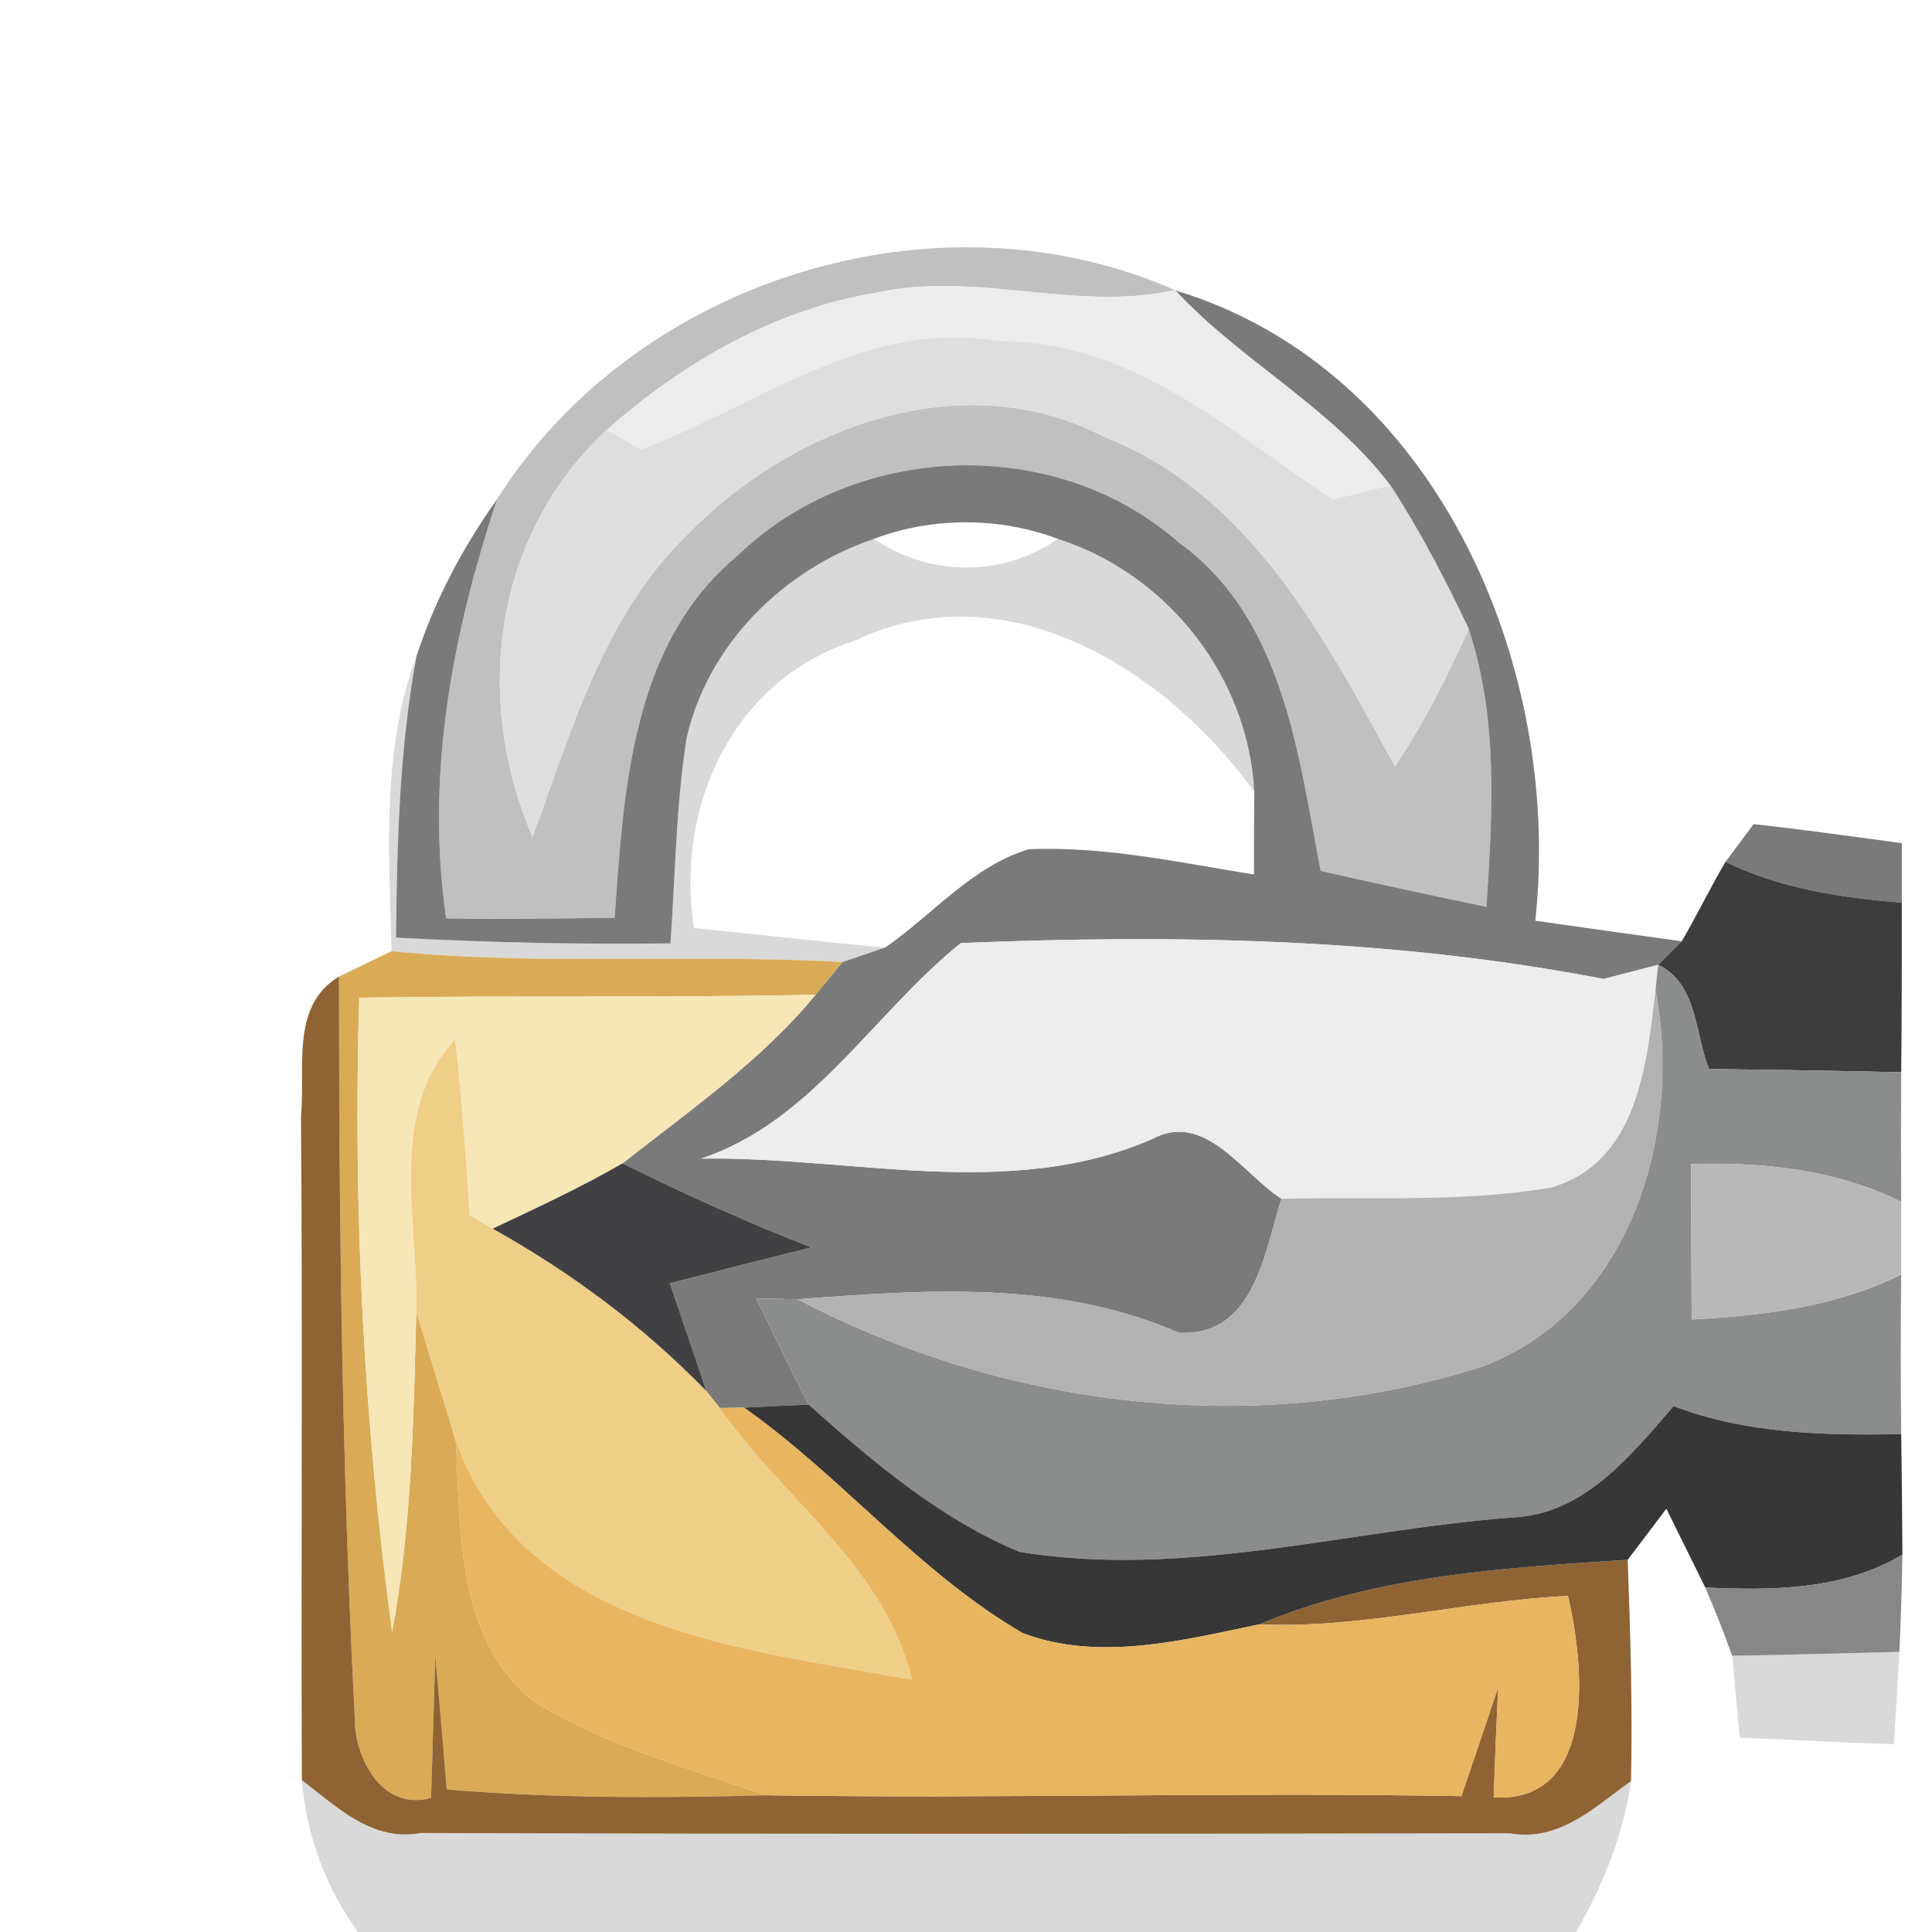 <?xml version="1.0" encoding="UTF-8" ?>
<!DOCTYPE svg PUBLIC "-//W3C//DTD SVG 1.1//EN" "http://www.w3.org/Graphics/SVG/1.1/DTD/svg11.dtd">
<svg width="64pt" height="64pt" viewBox="0 0 64 64" version="1.1" xmlns="http://www.w3.org/2000/svg">
<g id="#c0c0c0ff">
<path fill="#c0c0c0" opacity="1.00" d=" M 16.47 16.53 C 21.06 9.26 31.04 6.14 38.92 9.61 C 35.66 10.34 32.37 8.98 29.12 9.68 C 25.72 10.22 22.66 11.98 20.10 14.24 C 16.35 17.72 15.66 23.12 17.64 27.72 C 18.94 24.21 19.99 20.40 22.76 17.72 C 26.22 14.16 31.88 12.02 36.57 14.47 C 41.39 16.35 43.88 21.11 46.21 25.39 C 47.17 23.95 47.96 22.41 48.65 20.83 C 49.64 23.80 49.44 26.96 49.24 30.04 C 47.40 29.66 45.57 29.26 43.75 28.85 C 43.00 24.97 42.52 20.48 39.05 17.97 C 34.94 14.36 28.31 14.63 24.42 18.42 C 20.91 21.33 20.66 26.20 20.36 30.41 C 18.50 30.41 16.64 30.47 14.78 30.42 C 14.09 25.69 14.98 21.01 16.47 16.53 Z" />
</g>
<g id="#ecececff">
<path fill="#ececec" opacity="1.00" d=" M 20.10 14.24 C 22.66 11.98 25.72 10.22 29.12 9.68 C 32.37 8.98 35.66 10.34 38.92 9.61 C 38.92 9.61 38.94 9.62 38.94 9.62 C 41.13 11.98 44.10 13.48 46.06 16.08 C 45.58 16.20 44.63 16.43 44.15 16.55 C 40.75 14.30 37.48 11.27 33.11 11.30 C 28.71 10.52 25.10 13.45 21.22 14.89 L 20.10 14.24 Z" />
</g>
<g id="#7a7a7aff">
<path fill="#7a7a7a" opacity="1.00" d=" M 38.94 9.62 C 47.57 12.24 51.77 22.03 50.86 30.50 C 52.47 30.73 54.09 30.96 55.71 31.18 L 54.93 31.96 C 54.47 32.08 53.57 32.31 53.12 32.43 C 46.10 31.07 38.94 30.95 31.83 31.24 C 28.92 33.58 26.91 37.15 23.23 38.38 C 28.19 38.30 33.42 39.79 38.15 37.74 C 39.91 36.77 41.16 38.89 42.45 39.71 C 41.88 41.48 41.56 44.28 39.05 44.15 C 35.04 42.40 30.68 42.72 26.42 43.04 C 26.08 43.03 25.39 43.02 25.05 43.01 C 25.62 44.19 26.18 45.37 26.79 46.53 C 26.26 46.55 25.19 46.60 24.65 46.63 L 23.84 46.64 C 23.73 46.50 23.51 46.22 23.40 46.08 C 23.10 45.18 22.49 43.40 22.19 42.51 C 23.75 42.11 25.32 41.71 26.88 41.32 C 24.75 40.50 22.67 39.55 20.62 38.54 C 22.84 36.79 25.21 35.15 27.02 32.95 L 27.91 31.87 C 28.26 31.75 28.97 31.51 29.32 31.39 C 30.90 30.30 32.22 28.68 34.09 28.13 C 36.60 28.03 39.07 28.57 41.54 28.97 C 41.54 28.29 41.54 26.92 41.55 26.23 C 41.35 22.41 38.67 19.01 35.04 17.85 C 33.11 17.12 30.87 17.12 28.95 17.85 C 25.95 18.87 23.44 21.35 22.74 24.47 C 22.39 26.72 22.37 28.99 22.21 31.25 C 19.18 31.29 16.15 31.22 13.12 31.06 C 13.15 27.94 13.23 24.80 13.80 21.73 C 14.41 19.86 15.34 18.12 16.47 16.53 C 14.98 21.01 14.09 25.69 14.78 30.42 C 16.64 30.47 18.50 30.41 20.36 30.41 C 20.66 26.20 20.91 21.33 24.42 18.42 C 28.31 14.63 34.94 14.36 39.05 17.97 C 42.52 20.48 43.00 24.97 43.75 28.85 C 45.57 29.26 47.40 29.66 49.24 30.04 C 49.44 26.96 49.64 23.80 48.65 20.83 C 47.88 19.20 47.04 17.59 46.06 16.08 C 44.10 13.48 41.13 11.98 38.94 9.62 Z" />
<path fill="#7a7a7a" opacity="1.00" d=" M 58.09 27.30 C 59.73 27.48 61.36 27.71 63.00 27.93 C 63.00 28.42 63.00 29.41 63.00 29.90 C 60.99 29.74 58.99 29.44 57.16 28.55 L 58.09 27.30 Z" />
</g>
<g id="#dededeff">
<path fill="#dedede" opacity="1.00" d=" M 21.22 14.89 C 25.10 13.45 28.71 10.52 33.11 11.30 C 37.48 11.27 40.75 14.30 44.15 16.55 C 44.63 16.43 45.58 16.20 46.06 16.08 C 47.04 17.59 47.88 19.20 48.65 20.83 C 47.96 22.41 47.17 23.95 46.21 25.39 C 43.88 21.11 41.39 16.35 36.57 14.47 C 31.88 12.02 26.22 14.16 22.76 17.72 C 19.99 20.40 18.94 24.21 17.64 27.72 C 15.66 23.12 16.35 17.72 20.10 14.24 L 21.22 14.89 Z" />
</g>
<g id="#00000026">
<path fill="#000000" opacity="0.15" d=" M 22.74 24.47 C 23.44 21.35 25.95 18.87 28.95 17.85 C 30.78 19.10 33.22 19.13 35.04 17.85 C 38.67 19.01 41.35 22.41 41.55 26.23 C 38.64 22.19 33.33 18.84 28.33 21.22 C 24.28 22.50 22.36 26.71 22.99 30.74 C 25.10 30.96 27.21 31.19 29.32 31.39 C 28.97 31.51 28.26 31.75 27.91 31.87 C 22.93 31.59 17.94 32.00 12.97 31.51 C 12.89 28.24 12.63 24.86 13.80 21.73 C 13.23 24.80 13.15 27.94 13.12 31.06 C 16.15 31.22 19.18 31.29 22.21 31.25 C 22.37 28.99 22.39 26.72 22.74 24.47 Z" />
<path fill="#000000" opacity="0.15" d=" M 57.38 54.85 C 59.22 54.82 61.07 54.77 62.92 54.72 C 62.87 55.49 62.79 57.01 62.74 57.78 C 61.04 57.73 59.33 57.63 57.63 57.56 C 57.57 56.88 57.44 55.53 57.38 54.85 Z" />
<path fill="#000000" opacity="0.15" d=" M 10.00 58.97 C 11.17 59.86 12.32 61.02 13.94 60.72 C 25.96 60.76 37.99 60.75 50.02 60.73 C 51.64 61.02 52.82 59.87 54.03 59.00 C 53.78 60.78 53.10 62.45 52.21 64.00 L 11.86 64.00 C 10.78 62.52 10.15 60.79 10.00 58.97 Z" />
</g>
<g id="#3d3d3eff">
<path fill="#3d3d3e" opacity="1.00" d=" M 55.71 31.18 C 56.22 30.31 56.65 29.41 57.16 28.55 C 58.99 29.44 60.99 29.74 63.00 29.90 C 63.00 31.77 63.00 33.64 62.98 35.52 C 60.86 35.47 58.73 35.44 56.61 35.41 C 56.14 34.23 56.24 32.60 54.93 31.96 L 55.71 31.18 Z" />
</g>
<g id="#d9ab56ff">
<path fill="#d9ab56" opacity="1.00" d=" M 11.23 32.35 C 11.66 32.14 12.53 31.72 12.97 31.51 C 17.94 32.00 22.93 31.59 27.91 31.87 L 27.02 32.95 C 21.98 33.06 16.94 32.97 11.90 33.05 C 11.69 40.06 12.05 47.11 12.99 54.06 C 13.64 50.57 13.70 47.00 13.79 43.46 C 14.22 44.89 14.68 46.31 15.10 47.74 C 15.26 50.70 15.11 54.25 17.64 56.33 C 20.01 57.81 22.75 58.55 25.37 59.47 C 21.85 59.57 18.32 59.57 14.80 59.28 C 14.68 57.80 14.55 56.33 14.42 54.86 C 14.37 56.42 14.33 57.99 14.28 59.56 C 12.63 60.01 11.72 58.19 11.75 56.86 C 11.33 48.69 11.23 40.52 11.23 32.35 Z" />
</g>
<g id="#edededff">
<path fill="#ededed" opacity="1.00" d=" M 23.23 38.38 C 26.91 37.15 28.92 33.58 31.83 31.24 C 38.94 30.95 46.10 31.07 53.12 32.43 C 53.57 32.31 54.47 32.08 54.93 31.96 L 54.84 32.81 C 54.55 35.30 54.24 38.51 51.38 39.34 C 48.43 39.84 45.42 39.64 42.45 39.71 C 41.16 38.89 39.91 36.77 38.15 37.74 C 33.42 39.79 28.19 38.30 23.23 38.38 Z" />
</g>
<g id="#8b8c8cff">
<path fill="#8b8c8c" opacity="1.00" d=" M 54.93 31.96 C 56.24 32.60 56.14 34.23 56.61 35.41 C 58.73 35.44 60.86 35.47 62.98 35.52 C 62.97 36.95 62.97 38.38 62.98 39.81 C 60.81 38.74 58.40 38.49 56.02 38.56 C 56.02 40.28 56.03 41.99 56.04 43.71 C 58.42 43.58 60.82 43.29 62.98 42.22 C 62.96 43.98 62.96 45.75 62.98 47.51 C 60.43 47.55 57.85 47.50 55.44 46.58 C 54.01 48.23 52.47 50.17 50.09 50.27 C 44.65 50.68 39.26 52.30 33.78 51.41 C 31.13 50.31 28.91 48.42 26.79 46.53 C 26.18 45.37 25.62 44.19 25.05 43.01 C 25.39 43.02 26.08 43.03 26.42 43.04 C 33.35 46.66 41.60 47.66 49.09 45.27 C 53.99 43.45 55.75 37.58 54.84 32.81 L 54.93 31.96 Z" />
</g>
<g id="#875826ed">
<path fill="#875826" opacity="0.93" d=" M 9.97 36.97 C 10.13 35.41 9.60 33.33 11.23 32.35 C 11.23 40.52 11.33 48.69 11.75 56.86 C 11.72 58.19 12.63 60.01 14.28 59.56 C 14.33 57.99 14.37 56.42 14.42 54.86 C 14.55 56.33 14.68 57.80 14.80 59.28 C 18.32 59.57 21.85 59.57 25.37 59.47 C 33.05 59.59 40.73 59.36 48.41 59.50 C 48.82 58.30 49.23 57.09 49.63 55.89 C 49.57 57.11 49.52 58.32 49.48 59.54 C 52.93 59.74 52.48 55.13 51.94 52.87 C 48.57 53.02 45.16 53.96 41.71 53.81 C 45.57 52.19 49.79 51.94 53.92 51.67 C 54.01 54.11 54.08 56.56 54.03 59.00 C 52.82 59.87 51.64 61.02 50.02 60.73 C 37.99 60.75 25.96 60.76 13.94 60.72 C 12.32 61.02 11.17 59.86 10.00 58.97 C 9.97 51.64 10.03 44.30 9.97 36.97 Z" />
</g>
<g id="#f7e6b6ff">
<path fill="#f7e6b6" opacity="1.00" d=" M 11.90 33.05 C 16.94 32.97 21.98 33.06 27.02 32.95 C 25.21 35.15 22.84 36.79 20.62 38.54 C 19.23 39.34 17.77 40.02 16.32 40.70 C 16.13 40.59 15.74 40.37 15.55 40.26 C 15.44 38.31 15.29 36.37 15.08 34.44 C 12.82 36.82 13.87 40.49 13.79 43.46 C 13.70 47.00 13.64 50.57 12.99 54.06 C 12.05 47.11 11.69 40.06 11.90 33.05 Z" />
</g>
<g id="#b2b2b2ff">
<path fill="#b2b2b2" opacity="1.00" d=" M 51.38 39.34 C 54.24 38.51 54.55 35.30 54.84 32.81 C 55.75 37.58 53.99 43.45 49.09 45.27 C 41.60 47.66 33.35 46.66 26.42 43.04 C 30.68 42.72 35.04 42.40 39.05 44.15 C 41.56 44.28 41.88 41.48 42.45 39.71 C 45.42 39.64 48.43 39.84 51.38 39.34 Z" />
</g>
<g id="#efce87ff">
<path fill="#efce87" opacity="1.00" d=" M 13.79 43.46 C 13.87 40.49 12.82 36.82 15.08 34.44 C 15.29 36.37 15.44 38.31 15.55 40.26 C 15.74 40.37 16.13 40.59 16.32 40.70 C 18.92 42.15 21.32 43.94 23.40 46.08 C 23.51 46.22 23.73 46.50 23.84 46.64 C 25.94 49.66 29.32 51.89 30.21 55.64 C 24.63 54.64 17.34 53.94 15.10 47.74 C 14.68 46.31 14.22 44.89 13.79 43.46 Z" />
</g>
<g id="#414143ff">
<path fill="#414143" opacity="1.00" d=" M 16.32 40.70 C 17.77 40.02 19.23 39.34 20.62 38.54 C 22.67 39.55 24.75 40.50 26.88 41.32 C 25.32 41.71 23.75 42.11 22.19 42.51 C 22.49 43.40 23.10 45.18 23.40 46.08 C 21.32 43.94 18.92 42.15 16.32 40.70 Z" />
</g>
<g id="#b8b8b8ff">
<path fill="#b8b8b8" opacity="1.00" d=" M 56.02 38.56 C 58.40 38.49 60.81 38.74 62.98 39.81 C 62.98 40.41 62.98 41.61 62.98 42.22 C 60.82 43.29 58.42 43.58 56.04 43.71 C 56.03 41.99 56.02 40.28 56.02 38.56 Z" />
</g>
<g id="#373737ff">
<path fill="#373737" opacity="1.00" d=" M 24.65 46.63 C 25.19 46.60 26.26 46.55 26.79 46.53 C 28.91 48.42 31.13 50.31 33.78 51.41 C 39.26 52.30 44.65 50.68 50.09 50.27 C 52.47 50.17 54.01 48.23 55.44 46.58 C 57.85 47.50 60.43 47.55 62.98 47.51 C 63.00 48.84 63.01 50.17 63.02 51.50 C 61.05 52.68 58.72 52.69 56.49 52.59 C 56.17 51.93 55.52 50.63 55.20 49.98 C 54.77 50.54 54.35 51.11 53.92 51.67 C 49.79 51.94 45.57 52.19 41.71 53.81 C 39.17 54.34 36.40 55.05 33.88 54.10 C 30.44 52.10 27.89 48.92 24.65 46.63 Z" />
</g>
<g id="#e8b560ff">
<path fill="#e8b560" opacity="1.00" d=" M 23.84 46.64 L 24.65 46.63 C 27.89 48.92 30.44 52.10 33.88 54.10 C 36.40 55.05 39.17 54.34 41.71 53.81 C 45.16 53.96 48.57 53.02 51.94 52.87 C 52.48 55.13 52.93 59.74 49.48 59.54 C 49.52 58.32 49.57 57.11 49.63 55.89 C 49.23 57.09 48.82 58.30 48.41 59.50 C 40.73 59.36 33.05 59.59 25.37 59.47 C 22.75 58.55 20.01 57.81 17.64 56.33 C 15.11 54.25 15.26 50.70 15.10 47.74 C 17.34 53.94 24.63 54.64 30.21 55.64 C 29.32 51.89 25.94 49.66 23.84 46.64 Z" />
</g>
<g id="#878788ff">
<path fill="#878788" opacity="1.00" d=" M 56.49 52.59 C 58.72 52.69 61.05 52.68 63.02 51.50 C 63.00 52.57 62.97 53.65 62.92 54.72 C 61.07 54.77 59.22 54.82 57.38 54.85 C 57.11 54.09 56.81 53.33 56.49 52.59 Z" />
</g>
</svg>
